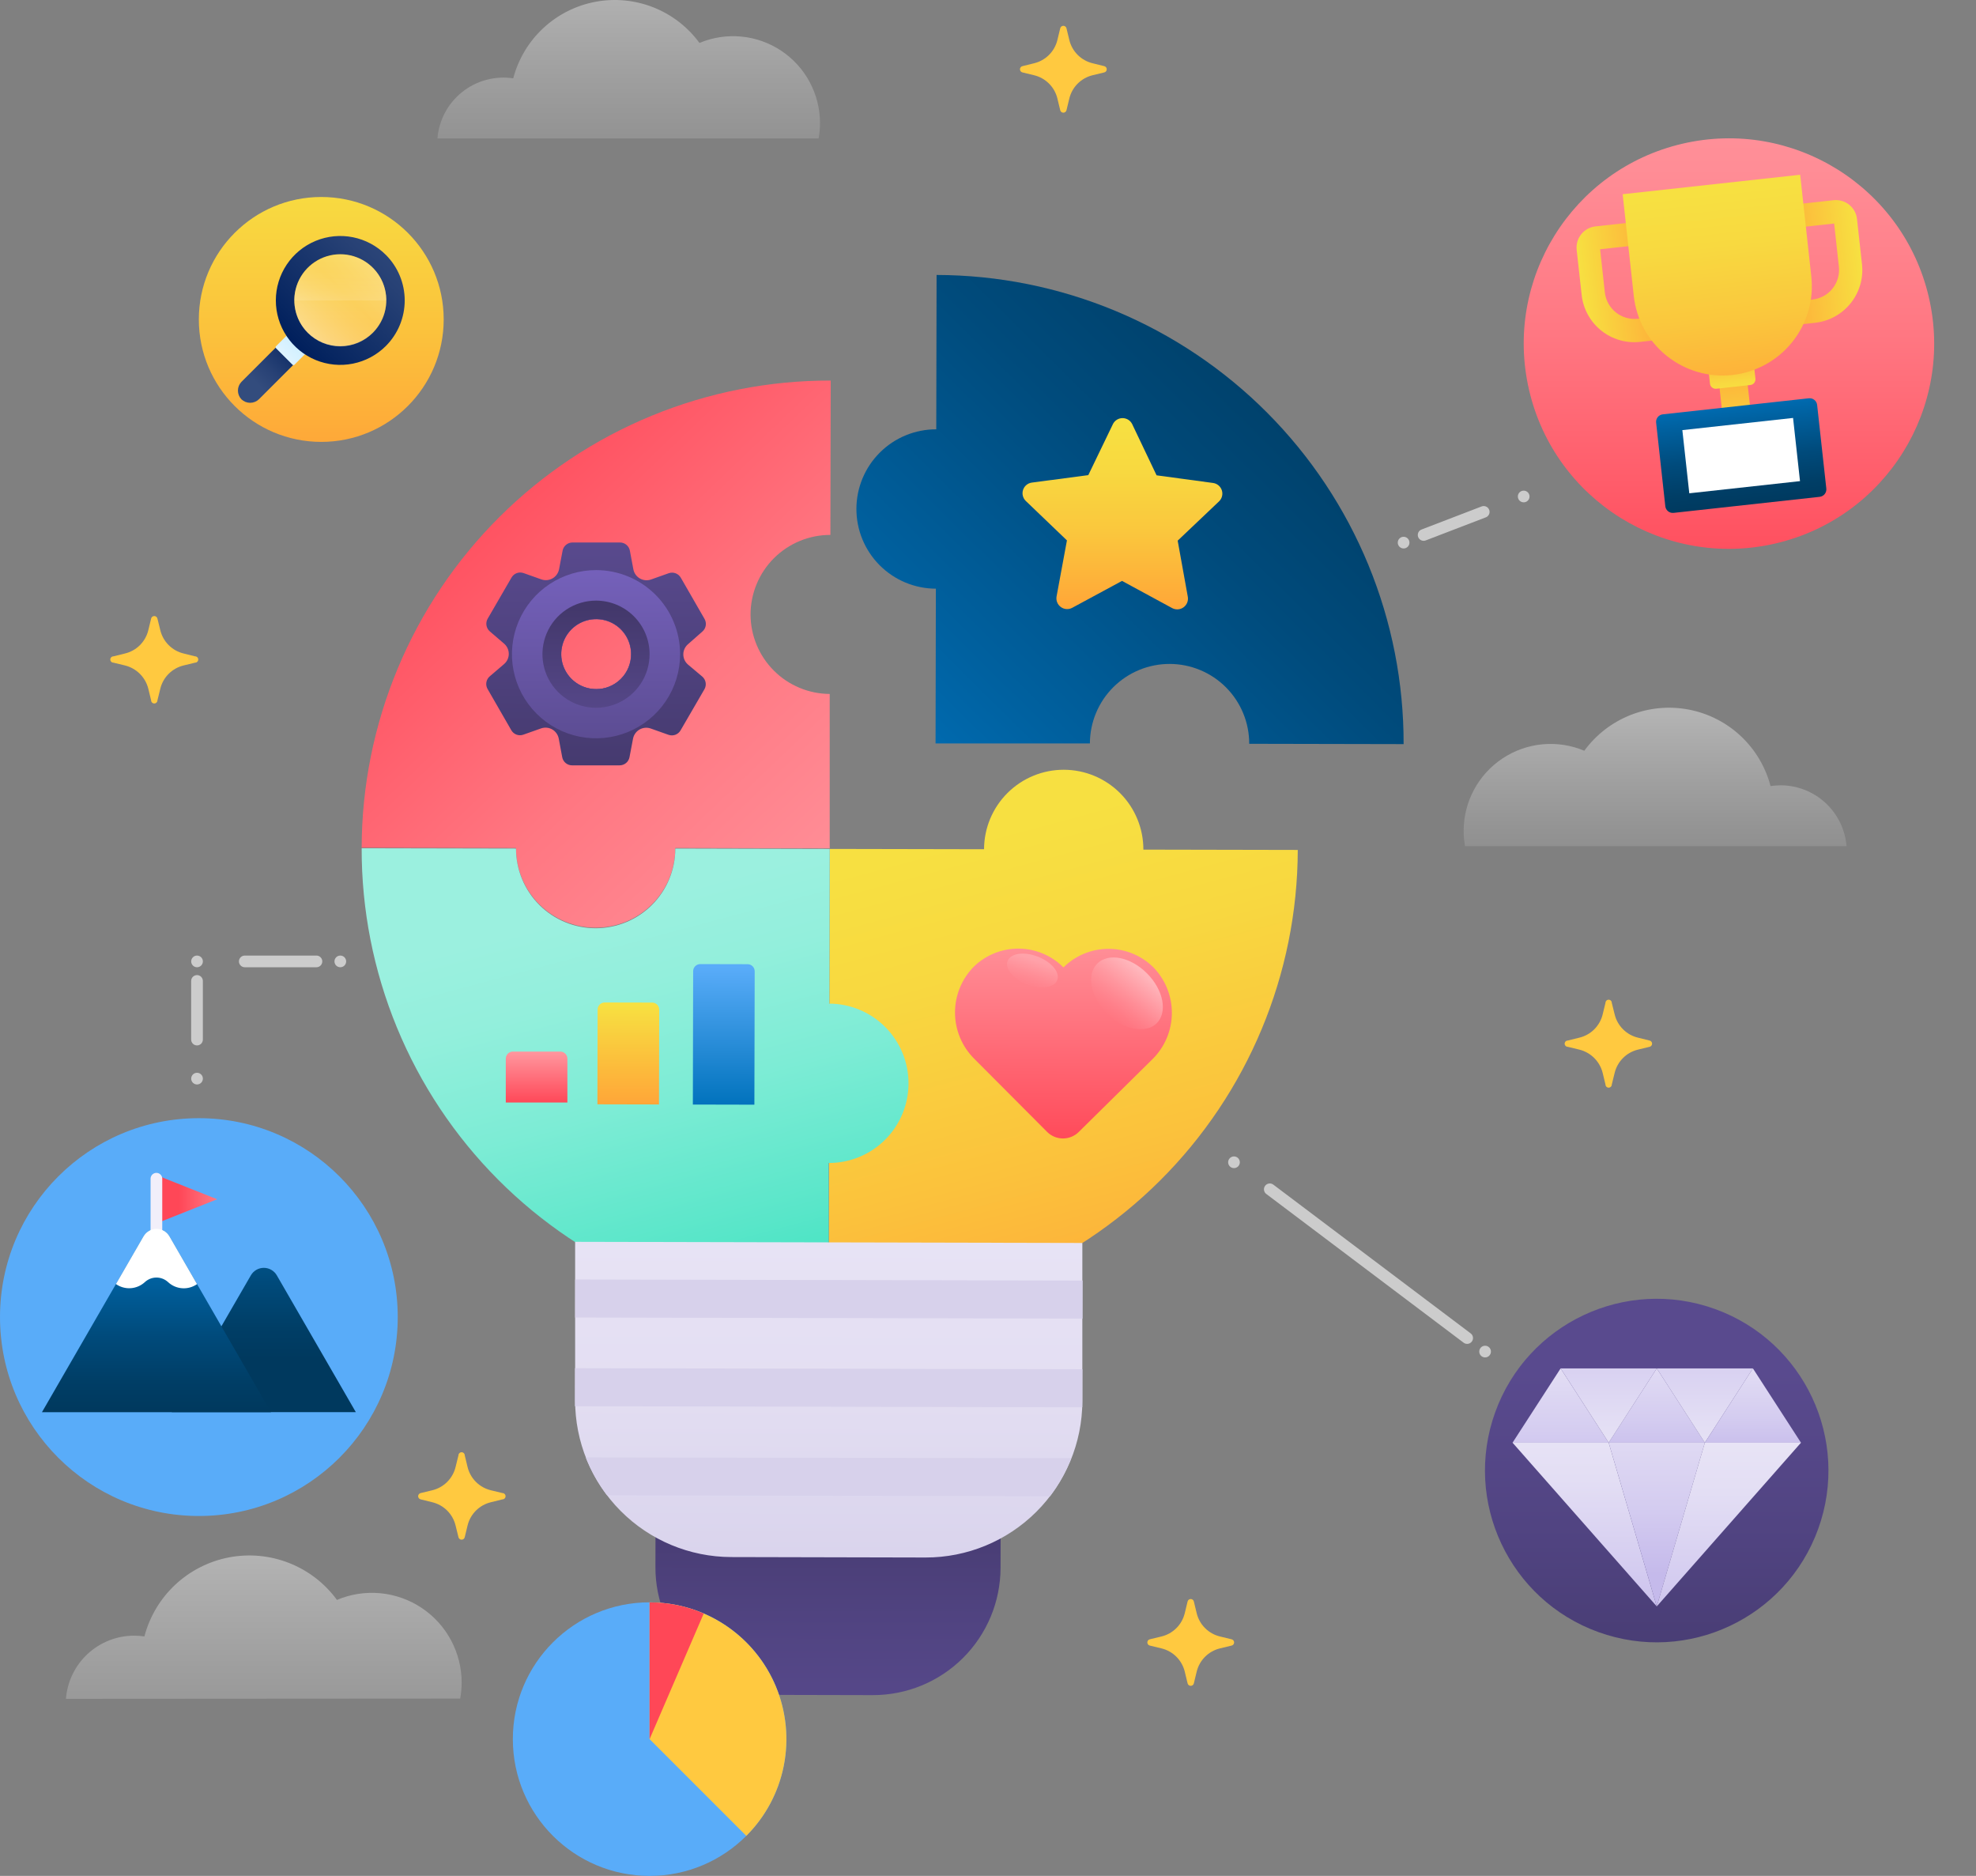 <svg width="413" height="392" viewBox="0 0 413 392" fill="none" xmlns="http://www.w3.org/2000/svg">
<rect x="0" y="0" width="413" height="392" fill="#808080" stroke="none"/>
<path d="M380.026 319.47C386.749 300.825 377.085 280.259 358.44 273.536C339.795 266.812 319.23 276.476 312.506 295.121C305.783 313.766 315.447 334.331 334.092 341.055C352.737 347.779 373.302 338.115 380.026 319.47Z" fill="url(#paint0_linear_515_1596)"/>
<path d="M371.085 113.569C394.154 108.201 408.503 85.148 403.134 62.079C397.766 39.011 374.713 24.662 351.645 30.03C328.576 35.398 314.227 58.451 319.595 81.52C324.963 104.588 348.016 118.937 371.085 113.569Z" fill="url(#paint1_linear_515_1596)"/>
<path d="M364.56 73.857L358.68 74.503L361.383 99.112L367.263 98.466L364.56 73.857Z" fill="url(#paint2_linear_515_1596)"/>
<path d="M356.862 74.692L366.299 73.655L366.901 79.128C366.935 79.445 366.843 79.763 366.643 80.011C366.444 80.26 366.154 80.419 365.837 80.454L358.724 81.235C358.407 81.27 358.089 81.178 357.841 80.978C357.592 80.779 357.433 80.489 357.398 80.172L356.797 74.699L356.862 74.692Z" fill="url(#paint3_linear_515_1596)"/>
<path d="M349.797 107.174L380.325 103.82C381.187 103.725 381.81 102.949 381.715 102.087L379.796 84.618C379.701 83.755 378.925 83.133 378.062 83.227L347.534 86.582C346.672 86.676 346.049 87.452 346.144 88.315L348.063 105.784C348.158 106.647 348.934 107.269 349.797 107.174Z" fill="url(#paint4_linear_515_1596)"/>
<path d="M353.076 103.081L376.215 100.539L374.764 87.336L351.625 89.878L353.076 103.081Z" fill="white"/>
<path d="M375.006 63.014L378.835 62.591C379.647 62.503 380.435 62.255 381.151 61.861C381.868 61.468 382.5 60.938 383.011 60.3C383.523 59.662 383.903 58.93 384.131 58.145C384.36 57.36 384.431 56.538 384.341 55.725L383.351 46.707L373.329 47.803L372.801 42.984L383.232 41.835C383.814 41.771 384.403 41.823 384.965 41.988C385.527 42.153 386.051 42.427 386.506 42.795C386.962 43.164 387.34 43.618 387.618 44.133C387.897 44.648 388.071 45.214 388.13 45.796L389.173 55.224C389.492 58.146 388.638 61.075 386.798 63.367C384.959 65.66 382.285 67.128 379.363 67.45L375.534 67.873L375.006 63.014Z" fill="url(#paint5_linear_515_1596)"/>
<path d="M346.135 66.186L342.293 66.609C340.653 66.787 339.009 66.307 337.722 65.275C336.435 64.243 335.61 62.742 335.427 61.103L334.437 52.085L344.459 50.989L343.93 46.156L333.499 47.305C332.916 47.366 332.351 47.541 331.836 47.822C331.321 48.102 330.866 48.481 330.498 48.937C330.13 49.394 329.855 49.919 329.691 50.481C329.526 51.044 329.474 51.634 329.538 52.217L330.581 61.631C330.739 63.078 331.181 64.48 331.881 65.757C332.581 67.033 333.526 68.159 334.661 69.071C335.797 69.982 337.101 70.66 338.499 71.067C339.897 71.474 341.361 71.601 342.808 71.441L346.637 71.019L346.135 66.186Z" fill="url(#paint6_linear_515_1596)"/>
<path d="M376.251 36.517L339.148 40.583L341.472 61.841C342.017 66.762 344.492 71.265 348.354 74.362C352.216 77.459 357.149 78.897 362.07 78.359C364.507 78.091 366.866 77.346 369.015 76.166C371.163 74.985 373.058 73.393 374.591 71.48C376.123 69.567 377.264 67.371 377.948 65.017C378.631 62.663 378.844 60.198 378.575 57.761L376.251 36.517Z" fill="url(#paint7_linear_515_1596)"/>
<path d="M156.872 128.455C156.868 126.263 157.298 124.091 158.136 122.066C158.973 120.04 160.203 118.2 161.753 116.65C163.304 115.101 165.145 113.873 167.172 113.037C169.198 112.201 171.369 111.773 173.561 111.778L173.628 79.522C160.781 79.494 148.054 81.997 136.175 86.887C124.295 91.778 113.495 98.96 104.392 108.025C95.288 117.089 88.059 127.858 83.117 139.716C78.175 151.575 75.618 164.29 75.59 177.137L107.847 177.203C107.847 181.619 109.601 185.854 112.723 188.976C115.846 192.099 120.081 193.853 124.496 193.853C128.912 193.853 133.147 192.099 136.27 188.976C139.392 185.854 141.146 181.619 141.146 177.203L173.416 177.282V145.012C169.034 144.988 164.838 143.235 161.74 140.135C158.642 137.035 156.893 132.837 156.872 128.455Z" fill="url(#paint8_linear_515_1596)"/>
<path d="M195.54 155.349H227.797C227.802 153.163 228.238 150.999 229.08 148.981C229.921 146.963 231.152 145.13 232.702 143.588C234.252 142.045 236.09 140.823 238.112 139.991C240.134 139.159 242.3 138.734 244.487 138.739C246.673 138.744 248.837 139.18 250.855 140.022C252.873 140.863 254.706 142.094 256.248 143.644C257.791 145.194 259.013 147.032 259.845 149.054C260.677 151.076 261.102 153.242 261.097 155.429L293.367 155.495C293.395 142.648 290.892 129.922 286.001 118.042C281.111 106.163 273.928 95.363 264.864 86.259C255.799 77.155 245.03 69.926 233.172 64.984C221.314 60.043 208.598 57.485 195.752 57.457L195.686 89.714C191.27 89.703 187.031 91.447 183.901 94.562C180.771 97.677 179.007 101.908 178.996 106.324C178.986 110.74 180.73 114.979 183.845 118.109C186.96 121.239 191.191 123.003 195.606 123.014L195.54 155.349Z" fill="url(#paint9_linear_515_1596)"/>
<path d="M238.975 177.542C238.985 173.126 237.241 168.887 234.126 165.757C231.011 162.627 226.78 160.863 222.364 160.853C217.949 160.842 213.71 162.586 210.58 165.701C207.45 168.816 205.685 173.047 205.675 177.463L173.418 177.397L173.207 275.223C199.151 275.276 224.054 265.022 242.439 246.716C260.824 228.41 271.185 203.552 271.245 177.608L238.975 177.542Z" fill="url(#paint10_linear_515_1596)"/>
<path d="M173.337 209.657L173.416 177.4L141.147 177.321C141.147 181.737 139.392 185.972 136.27 189.094C133.147 192.217 128.912 193.971 124.497 193.971C120.081 193.971 115.846 192.217 112.723 189.094C109.601 185.972 107.847 181.737 107.847 177.321L75.59 177.255C75.562 190.102 78.065 202.828 82.956 214.708C87.846 226.587 95.029 237.387 104.093 246.491C113.158 255.594 123.926 262.823 135.785 267.765C147.643 272.707 160.358 275.265 173.205 275.293V243.023C175.392 243.027 177.558 242.601 179.579 241.768C181.601 240.935 183.439 239.712 184.988 238.169C186.537 236.626 187.767 234.793 188.608 232.775C189.449 230.756 189.884 228.592 189.888 226.406C189.892 224.219 189.466 222.053 188.633 220.032C187.801 218.01 186.578 216.172 185.035 214.623C183.492 213.074 181.659 211.844 179.64 211.003C177.622 210.162 175.458 209.727 173.271 209.723L173.337 209.657Z" fill="url(#paint11_linear_515_1596)"/>
<path d="M137.102 278.315L209.233 278.479L209.122 327.636C209.114 331.136 208.417 334.599 207.07 337.828C205.724 341.058 203.755 343.991 201.275 346.46C198.795 348.928 195.853 350.884 192.618 352.216C189.382 353.548 185.915 354.229 182.416 354.221L163.575 354.178C160.076 354.17 156.612 353.473 153.383 352.127C150.153 350.781 147.22 348.811 144.751 346.331C142.283 343.852 140.327 340.91 138.995 337.674C137.663 334.438 136.982 330.972 136.99 327.473L137.102 278.315Z" fill="url(#paint12_linear_515_1596)"/>
<path d="M120.207 259.499V292.601C120.186 301.267 123.607 309.587 129.717 315.732C135.828 321.877 144.128 325.344 152.794 325.372L193.435 325.465C202.11 325.482 210.437 322.054 216.585 315.933C222.733 309.812 226.199 301.5 226.22 292.825V259.737L120.207 259.499Z" fill="url(#paint13_linear_515_1596)"/>
<path d="M226.271 267.592L120.219 267.37L120.202 275.319L226.254 275.541L226.271 267.592Z" fill="#D7D1EB"/>
<path d="M226.228 286.129L120.176 285.907L120.159 293.856L226.211 294.078L226.228 286.129Z" fill="#D7D1EB"/>
<path d="M223.896 304.71L122.426 304.552C123.534 307.389 125.037 310.056 126.889 312.474L219.46 312.672C221.307 310.24 222.8 307.56 223.896 304.71Z" fill="#D7D1EB"/>
<path d="M143.797 138.871C143.49 138.608 143.244 138.282 143.075 137.915C142.907 137.548 142.819 137.149 142.819 136.745C142.819 136.341 142.907 135.942 143.075 135.575C143.244 135.208 143.49 134.882 143.797 134.619L146.794 131.979C147.167 131.661 147.417 131.224 147.502 130.742C147.586 130.259 147.499 129.763 147.257 129.338L142.292 120.716C142.048 120.292 141.664 119.966 141.206 119.795C140.748 119.624 140.245 119.618 139.783 119.778L136.06 121.099C135.678 121.231 135.272 121.279 134.869 121.24C134.467 121.201 134.078 121.076 133.728 120.873C133.378 120.67 133.076 120.394 132.843 120.064C132.61 119.734 132.451 119.357 132.376 118.96L131.65 115.078C131.56 114.596 131.306 114.161 130.93 113.848C130.553 113.534 130.08 113.362 129.59 113.361H119.648C119.16 113.362 118.687 113.532 118.312 113.843C117.936 114.154 117.68 114.586 117.588 115.065L116.848 118.946C116.773 119.344 116.612 119.721 116.377 120.051C116.142 120.381 115.839 120.656 115.488 120.858C115.137 121.06 114.746 121.183 114.343 121.22C113.94 121.257 113.533 121.207 113.151 121.072L109.428 119.752C108.967 119.59 108.465 119.594 108.007 119.763C107.55 119.932 107.165 120.255 106.919 120.676L101.928 129.285C101.685 129.708 101.595 130.202 101.674 130.683C101.754 131.165 101.998 131.604 102.364 131.926L105.361 134.501C105.668 134.765 105.915 135.092 106.083 135.46C106.252 135.828 106.34 136.228 106.34 136.633C106.34 137.038 106.252 137.438 106.083 137.806C105.915 138.174 105.668 138.501 105.361 138.765L102.364 141.327C101.991 141.644 101.741 142.082 101.656 142.564C101.572 143.046 101.659 143.543 101.902 143.968L106.866 152.59C107.108 153.012 107.489 153.338 107.945 153.509C108.401 153.68 108.902 153.687 109.362 153.527L113.099 152.207C113.481 152.074 113.887 152.026 114.289 152.065C114.691 152.104 115.081 152.229 115.43 152.432C115.78 152.635 116.082 152.911 116.315 153.242C116.548 153.572 116.708 153.948 116.782 154.346L117.509 158.228C117.598 158.708 117.853 159.141 118.23 159.452C118.606 159.764 119.08 159.933 119.568 159.931H129.511C129.998 159.93 130.471 159.76 130.847 159.449C131.223 159.139 131.478 158.707 131.571 158.228L132.31 154.346C132.387 153.949 132.549 153.574 132.785 153.246C133.02 152.917 133.324 152.644 133.675 152.443C134.026 152.243 134.416 152.12 134.818 152.084C135.22 152.048 135.626 152.098 136.007 152.233L139.73 153.553C140.191 153.715 140.693 153.711 141.151 153.542C141.609 153.374 141.994 153.051 142.239 152.629L147.23 144.034C147.474 143.611 147.563 143.117 147.484 142.635C147.404 142.154 147.161 141.715 146.794 141.393L143.797 138.871ZM124.573 144.007C123.125 144.007 121.709 143.577 120.506 142.773C119.302 141.968 118.365 140.824 117.812 139.485C117.259 138.147 117.116 136.675 117.4 135.256C117.685 133.836 118.384 132.533 119.41 131.511C120.435 130.489 121.741 129.794 123.162 129.515C124.582 129.236 126.054 129.384 127.39 129.942C128.726 130.5 129.867 131.441 130.667 132.648C131.468 133.854 131.893 135.271 131.887 136.719C131.886 137.678 131.695 138.627 131.327 139.512C130.958 140.397 130.419 141.201 129.739 141.878C129.06 142.555 128.254 143.091 127.368 143.456C126.481 143.822 125.531 144.009 124.573 144.007Z" fill="url(#paint14_linear_515_1596)"/>
<path d="M124.627 119.133C121.151 119.122 117.749 120.143 114.853 122.066C111.957 123.989 109.696 126.728 108.357 129.936C107.017 133.144 106.659 136.677 107.328 140.089C107.997 143.5 109.663 146.636 112.115 149.101C114.566 151.566 117.694 153.248 121.102 153.935C124.51 154.622 128.045 154.282 131.26 152.96C134.475 151.637 137.225 149.391 139.164 146.505C141.102 143.619 142.14 140.223 142.148 136.747C142.155 134.439 141.707 132.153 140.83 130.019C139.954 127.885 138.665 125.945 137.037 124.309C135.41 122.673 133.477 121.374 131.347 120.486C129.218 119.598 126.934 119.138 124.627 119.133ZM124.627 144.009C123.179 144.009 121.764 143.579 120.56 142.774C119.357 141.969 118.419 140.825 117.866 139.487C117.314 138.149 117.17 136.677 117.455 135.257C117.739 133.837 118.438 132.534 119.464 131.512C120.49 130.49 121.795 129.796 123.216 129.516C124.637 129.237 126.108 129.386 127.445 129.943C128.781 130.501 129.921 131.443 130.722 132.649C131.522 133.856 131.947 135.272 131.942 136.72C131.94 137.684 131.748 138.637 131.376 139.526C131.004 140.414 130.46 141.221 129.775 141.898C129.09 142.576 128.278 143.111 127.386 143.473C126.493 143.835 125.537 144.017 124.574 144.009H124.627Z" fill="url(#paint15_linear_515_1596)"/>
<path d="M124.611 125.508C122.396 125.5 120.229 126.149 118.383 127.374C116.537 128.598 115.096 130.343 114.241 132.386C113.387 134.43 113.158 136.681 113.583 138.855C114.009 141.029 115.069 143.028 116.631 144.599C118.193 146.169 120.185 147.242 122.357 147.68C124.528 148.118 126.78 147.903 128.829 147.06C130.878 146.218 132.631 144.787 133.866 142.949C135.101 141.11 135.763 138.946 135.768 136.731C135.776 133.764 134.604 130.915 132.512 128.811C130.42 126.706 127.579 125.518 124.611 125.508ZM124.611 143.993C123.163 143.993 121.748 143.563 120.545 142.758C119.341 141.954 118.404 140.81 117.851 139.471C117.298 138.133 117.155 136.661 117.439 135.241C117.723 133.822 118.423 132.518 119.448 131.497C120.474 130.475 121.78 129.78 123.201 129.501C124.621 129.221 126.093 129.37 127.429 129.928C128.765 130.485 129.906 131.427 130.706 132.634C131.507 133.84 131.931 135.257 131.926 136.705C131.926 137.668 131.736 138.622 131.365 139.511C130.995 140.4 130.453 141.208 129.769 141.886C129.085 142.565 128.274 143.102 127.382 143.466C126.49 143.83 125.535 144.013 124.572 144.006L124.611 143.993Z" fill="url(#paint16_linear_515_1596)"/>
<path d="M240.956 202.026C238.445 199.596 235.081 198.248 231.587 198.273C228.094 198.298 224.749 199.692 222.273 202.158C219.811 199.681 216.475 198.27 212.984 198.228C209.492 198.186 206.123 199.516 203.603 201.933C202.334 203.199 201.328 204.702 200.642 206.357C199.955 208.012 199.602 209.787 199.602 211.578C199.602 213.37 199.955 215.144 200.642 216.8C201.328 218.455 202.334 219.958 203.603 221.224L218.866 236.54C219.744 237.411 220.931 237.899 222.167 237.899C223.404 237.899 224.59 237.411 225.468 236.54L240.837 221.369C242.123 220.111 243.147 218.611 243.849 216.955C244.552 215.299 244.919 213.521 244.93 211.722C244.941 209.923 244.596 208.14 243.913 206.476C243.231 204.812 242.226 203.299 240.956 202.026Z" fill="url(#paint17_linear_515_1596)"/>
<path opacity="0.4" d="M241.763 213.827C244.073 211.516 243.175 206.856 239.743 203.409C236.31 199.963 231.662 199.039 229.338 201.35C227.014 203.66 227.925 208.321 231.358 211.767C234.791 215.213 239.439 216.085 241.763 213.827Z" fill="url(#paint18_linear_515_1596)"/>
<path opacity="0.2" d="M220.972 204.809C221.593 203.198 219.771 201.007 216.905 199.897C214.04 198.788 211.215 199.198 210.594 200.808C209.973 202.419 211.795 204.624 214.661 205.733C217.526 206.843 220.338 206.42 220.972 204.809Z" fill="url(#paint19_linear_515_1596)"/>
<path d="M107.194 219.744H117.11C117.502 219.744 117.878 219.9 118.155 220.177C118.433 220.455 118.588 220.831 118.588 221.223V230.386H105.715V221.223C105.715 220.831 105.871 220.455 106.148 220.177C106.425 219.9 106.801 219.744 107.194 219.744Z" fill="url(#paint20_linear_515_1596)"/>
<path d="M126.389 209.484L136.305 209.506C136.697 209.507 137.073 209.664 137.35 209.942C137.626 210.22 137.781 210.596 137.78 210.988L137.735 230.794L124.862 230.765L124.907 210.959C124.908 210.567 125.064 210.191 125.342 209.915C125.62 209.638 125.997 209.483 126.389 209.484Z" fill="url(#paint21_linear_515_1596)"/>
<path d="M146.345 201.463L156.26 201.486C156.653 201.487 157.028 201.643 157.305 201.921C157.582 202.199 157.737 202.576 157.736 202.968L157.673 230.841L144.812 230.812L144.876 202.886C144.89 202.505 145.051 202.145 145.325 201.88C145.598 201.615 145.964 201.466 146.345 201.463Z" fill="url(#paint22_linear_515_1596)"/>
<path d="M236.612 88.579L241.735 99.326L253.54 100.924C253.959 100.981 254.354 101.155 254.679 101.427C255.004 101.699 255.245 102.057 255.375 102.461C255.505 102.864 255.518 103.296 255.413 103.706C255.308 104.116 255.089 104.488 254.781 104.779L246.145 112.979L248.258 124.691C248.334 125.107 248.29 125.536 248.133 125.928C247.975 126.32 247.71 126.66 247.368 126.909C247.026 127.157 246.621 127.304 246.199 127.332C245.777 127.36 245.356 127.268 244.984 127.067L234.513 121.39L224.095 127.015C223.722 127.213 223.301 127.302 222.88 127.272C222.459 127.241 222.055 127.093 221.714 126.843C221.374 126.594 221.11 126.253 220.955 125.861C220.799 125.468 220.757 125.04 220.834 124.625L222.999 112.926L214.404 104.687C214.1 104.395 213.884 104.022 213.782 103.613C213.679 103.204 213.695 102.774 213.826 102.372C213.957 101.971 214.198 101.615 214.522 101.345C214.846 101.075 215.24 100.901 215.658 100.845L227.462 99.287L232.638 88.565C232.83 88.204 233.116 87.901 233.467 87.691C233.818 87.48 234.22 87.37 234.629 87.371C235.038 87.373 235.439 87.486 235.789 87.698C236.139 87.911 236.423 88.216 236.612 88.579Z" fill="url(#paint23_linear_515_1596)"/>
<path d="M67.147 92.341C81.28 92.341 92.736 80.884 92.736 66.752C92.736 52.62 81.28 41.163 67.147 41.163C53.015 41.163 41.559 52.62 41.559 66.752C41.559 80.884 53.015 92.341 67.147 92.341Z" fill="url(#paint24_linear_515_1596)"/>
<path d="M65.829 71.731L62.185 68.087L50.46 79.799C49.992 80.29 49.73 80.942 49.73 81.621C49.73 82.299 49.992 82.952 50.46 83.443C50.951 83.911 51.603 84.172 52.282 84.172C52.96 84.172 53.613 83.911 54.104 83.443L65.829 71.731Z" fill="url(#paint25_linear_515_1596)"/>
<path d="M64.822 72.561L61.339 69.078C61.236 68.975 61.069 68.975 60.966 69.078L57.67 72.374C57.567 72.477 57.567 72.644 57.67 72.748L61.152 76.23C61.255 76.333 61.423 76.333 61.526 76.23L64.822 72.934C64.925 72.831 64.925 72.664 64.822 72.561Z" fill="url(#paint26_linear_515_1596)"/>
<path d="M80.647 53.261C78.763 51.377 76.364 50.093 73.751 49.573C71.138 49.053 68.43 49.319 65.968 50.338C63.507 51.357 61.403 53.083 59.923 55.298C58.442 57.513 57.652 60.117 57.652 62.781C57.652 65.445 58.442 68.05 59.923 70.265C61.403 72.48 63.507 74.206 65.968 75.225C68.43 76.244 71.138 76.51 73.751 75.99C76.364 75.469 78.763 74.186 80.647 72.301C83.17 69.776 84.588 66.352 84.588 62.781C84.588 59.211 83.17 55.787 80.647 53.261ZM64.327 69.528C62.983 68.184 62.069 66.471 61.699 64.607C61.328 62.742 61.519 60.81 62.247 59.054C62.975 57.298 64.207 55.797 65.787 54.742C67.368 53.686 69.226 53.122 71.127 53.122C73.028 53.122 74.886 53.686 76.466 54.742C78.047 55.797 79.279 57.298 80.007 59.054C80.734 60.81 80.925 62.742 80.555 64.607C80.185 66.471 79.27 68.184 77.927 69.528C76.122 71.33 73.677 72.341 71.127 72.341C68.577 72.341 66.131 71.33 64.327 69.528Z" fill="url(#paint27_linear_515_1596)"/>
<path opacity="0.4" d="M71.132 72.39C76.441 72.39 80.744 68.086 80.744 62.777C80.744 57.469 76.441 53.165 71.132 53.165C65.823 53.165 61.52 57.469 61.52 62.777C61.52 68.086 65.823 72.39 71.132 72.39Z" fill="url(#paint28_linear_515_1596)"/>
<path opacity="0.4" d="M77.932 55.978C76.587 54.633 74.874 53.717 73.009 53.345C71.143 52.974 69.21 53.164 67.453 53.892C65.695 54.62 64.194 55.853 63.138 57.435C62.081 59.017 61.518 60.876 61.52 62.778H80.744C80.746 61.516 80.498 60.265 80.015 59.098C79.533 57.931 78.825 56.871 77.932 55.978Z" fill="url(#paint29_linear_515_1596)"/>
<path d="M326.181 285.948L316.133 301.476H336.229L326.181 285.948Z" fill="url(#paint30_linear_515_1596)"/>
<path d="M346.279 285.948L336.23 301.476H356.327L346.279 285.948Z" fill="url(#paint31_linear_515_1596)"/>
<path d="M356.325 301.476L366.373 285.948H346.277L356.325 301.476Z" fill="url(#paint32_linear_515_1596)"/>
<path d="M336.232 301.476L346.28 285.948H326.184L336.232 301.476Z" fill="url(#paint33_linear_515_1596)"/>
<path d="M366.372 285.948L356.324 301.476H376.42L366.372 285.948Z" fill="url(#paint34_linear_515_1596)"/>
<path d="M336.229 301.473L346.277 335.683L316.133 301.473H336.229Z" fill="url(#paint35_linear_515_1596)"/>
<path d="M356.327 301.473L346.279 335.683L336.23 301.473H356.327Z" fill="url(#paint36_linear_515_1596)"/>
<path d="M376.421 301.473L346.277 335.683L356.325 301.473H376.421Z" fill="url(#paint37_linear_515_1596)"/>
<g opacity="0.6">
<circle cx="318.464" cy="103.75" r="1.221" fill="white"/>
<path d="M310.108 106.97L297.551 111.789" stroke="white" stroke-width="2.443" stroke-miterlimit="10" stroke-linecap="round"/>
<circle cx="293.366" cy="113.389" r="1.221" fill="white"/>
</g>
<g opacity="0.6">
<circle cx="257.913" cy="242.874" r="1.221" fill="white"/>
<path d="M265.398 248.522L306.647 279.604" stroke="white" stroke-width="2.443" stroke-miterlimit="10" stroke-linecap="round"/>
<circle cx="310.397" cy="282.433" r="1.221" fill="white"/>
</g>
<path opacity="0.4" d="M96.186 354.95C96.387 353.852 96.489 352.738 96.489 351.622C96.492 348.525 95.727 345.475 94.263 342.744C92.799 340.014 90.683 337.689 88.102 335.976C85.52 334.263 82.555 333.216 79.471 332.928C76.386 332.64 73.279 333.12 70.425 334.326C67.893 330.866 64.433 328.195 60.445 326.621C56.457 325.048 52.105 324.637 47.893 325.435C43.681 326.234 39.782 328.21 36.647 331.134C33.512 334.058 31.27 337.811 30.18 341.957C29.468 341.851 28.748 341.798 28.028 341.799C24.427 341.802 20.96 343.163 18.319 345.611C15.678 348.058 14.057 351.412 13.781 355.003L96.186 354.95Z" fill="url(#paint38_linear_515_1596)"/>
<path opacity="0.4" d="M306.205 176.831C306.007 175.769 305.91 174.69 305.914 173.61C305.917 170.614 306.66 167.666 308.077 165.027C309.495 162.388 311.543 160.141 314.039 158.485C316.536 156.829 319.402 155.816 322.385 155.536C325.367 155.256 328.373 155.718 331.133 156.88C333.58 153.531 336.927 150.945 340.784 149.421C344.642 147.897 348.853 147.498 352.928 148.271C357.003 149.043 360.776 150.956 363.808 153.786C366.84 156.617 369.007 160.249 370.058 164.261C370.753 164.162 371.455 164.109 372.157 164.103C375.634 164.105 378.982 165.416 381.536 167.774C384.09 170.132 385.663 173.366 385.942 176.831H306.205Z" fill="url(#paint39_linear_515_1596)"/>
<path opacity="0.4" d="M171.097 28.937C171.294 27.875 171.391 26.796 171.388 25.716C171.385 22.722 170.644 19.776 169.228 17.138C167.813 14.501 165.768 12.254 163.275 10.597C160.782 8.94 157.919 7.925 154.939 7.642C151.959 7.359 148.955 7.816 146.195 8.973C143.744 5.629 140.396 3.047 136.539 1.528C132.681 0.008 128.472 -0.388 124.399 0.386C120.326 1.159 116.555 3.071 113.524 5.9C110.492 8.728 108.324 12.357 107.27 16.367C105.395 16.086 103.481 16.193 101.649 16.683C99.816 17.172 98.104 18.033 96.618 19.211C95.132 20.39 93.905 21.862 93.011 23.535C92.118 25.208 91.579 27.047 91.426 28.937H171.097Z" fill="url(#paint40_linear_515_1596)"/>
<path d="M41.565 316.791C64.521 316.791 83.131 298.181 83.131 275.225C83.131 252.27 64.521 233.66 41.565 233.66C18.609 233.66 0 252.27 0 275.225C0 298.181 18.609 316.791 41.565 316.791Z" fill="#59ACF9"/>
<path d="M135.774 392C151.561 392 164.36 379.202 164.36 363.414C164.36 347.627 151.561 334.828 135.774 334.828C119.986 334.828 107.188 347.627 107.188 363.414C107.188 379.202 119.986 392 135.774 392Z" fill="#59ACF9"/>
<path d="M135.77 334.844V363.417L155.984 383.632C159.985 379.635 162.71 374.542 163.814 368.997C164.918 363.451 164.352 357.703 162.188 352.479C160.023 347.256 156.358 342.792 151.655 339.652C146.952 336.513 141.424 334.839 135.77 334.844Z" fill="#FFC940"/>
<path d="M135.77 334.844V363.417L147.085 337.168C143.511 335.63 139.66 334.84 135.77 334.844Z" fill="#FF4757"/>
<path d="M52.443 266.483L35.898 295.096H74.374L57.843 266.483C57.567 266.012 57.173 265.621 56.699 265.35C56.225 265.078 55.689 264.936 55.143 264.936C54.597 264.936 54.06 265.078 53.587 265.35C53.113 265.621 52.719 266.012 52.443 266.483Z" fill="url(#paint41_linear_515_1596)"/>
<path d="M45.393 250.602L32.691 245.559V255.646L45.393 250.602Z" fill="url(#paint42_linear_515_1596)"/>
<path d="M30.001 258.34L8.77 295.099H56.633L35.415 258.34C35.14 257.866 34.745 257.472 34.27 257.199C33.795 256.925 33.256 256.781 32.708 256.781C32.16 256.781 31.621 256.925 31.146 257.199C30.671 257.472 30.276 257.866 30.001 258.34Z" fill="url(#paint43_linear_515_1596)"/>
<path d="M32.691 258.855V246.312" stroke="#F2EFFA" stroke-width="2.443" stroke-miterlimit="10" stroke-linecap="round"/>
<path d="M30.265 267.926C30.925 267.308 31.796 266.964 32.701 266.964C33.605 266.964 34.476 267.308 35.137 267.926C35.946 268.676 36.987 269.126 38.088 269.2C39.189 269.275 40.281 268.97 41.184 268.335L35.414 258.34C35.139 257.866 34.744 257.472 34.269 257.199C33.794 256.925 33.255 256.781 32.707 256.781C32.159 256.781 31.62 256.925 31.145 257.199C30.67 257.472 30.276 257.866 30 258.34L24.23 268.322C25.13 268.955 26.22 269.26 27.317 269.188C28.415 269.116 29.455 268.671 30.265 267.926Z" fill="white"/>
<g opacity="0.6">
<circle cx="41.182" cy="225.395" r="1.221" fill="white"/>
<path d="M41.176 217.235V204.982" stroke="white" stroke-width="2.443" stroke-miterlimit="10" stroke-linecap="round"/>
<circle cx="41.182" cy="200.901" r="1.221" fill="white"/>
<path d="M51.164 200.901H66.137" stroke="white" stroke-width="2.443" stroke-miterlimit="10" stroke-linecap="round"/>
<circle cx="71.128" cy="200.901" r="1.221" fill="white"/>
</g>
<path d="M32.905 129.271L33.499 131.674C33.782 132.86 34.389 133.945 35.251 134.807C36.114 135.669 37.198 136.276 38.384 136.56L40.774 137.154C40.949 137.154 41.117 137.223 41.241 137.347C41.365 137.471 41.434 137.639 41.434 137.814C41.434 137.989 41.365 138.157 41.241 138.281C41.117 138.405 40.949 138.474 40.774 138.474L38.384 139.055C37.198 139.339 36.114 139.945 35.251 140.808C34.389 141.67 33.782 142.754 33.499 143.94L32.905 146.344C32.905 146.519 32.835 146.687 32.711 146.81C32.587 146.934 32.42 147.004 32.245 147.004C32.069 147.004 31.901 146.934 31.778 146.81C31.654 146.687 31.584 146.519 31.584 146.344L31.003 143.94C30.712 142.758 30.102 141.678 29.241 140.817C28.38 139.956 27.3 139.347 26.118 139.055L23.715 138.474C23.54 138.474 23.372 138.405 23.248 138.281C23.124 138.157 23.055 137.989 23.055 137.814C23.055 137.639 23.124 137.471 23.248 137.347C23.372 137.223 23.54 137.154 23.715 137.154L26.118 136.56C27.304 136.276 28.388 135.669 29.251 134.807C30.113 133.945 30.72 132.86 31.003 131.674L31.584 129.271C31.615 129.119 31.698 128.981 31.818 128.883C31.938 128.784 32.089 128.73 32.245 128.73C32.4 128.73 32.551 128.784 32.671 128.883C32.791 128.981 32.874 129.119 32.905 129.271Z" fill="#FFC940"/>
<path d="M222.91 5.935L223.491 8.338C223.775 9.524 224.381 10.609 225.244 11.471C226.106 12.333 227.19 12.94 228.377 13.224L230.78 13.818C230.932 13.848 231.069 13.931 231.168 14.051C231.266 14.172 231.32 14.322 231.32 14.478C231.32 14.634 231.266 14.784 231.168 14.905C231.069 15.025 230.932 15.108 230.78 15.138L228.377 15.719C227.19 16.003 226.106 16.61 225.244 17.472C224.381 18.334 223.775 19.419 223.491 20.605L222.91 23.008C222.88 23.16 222.797 23.297 222.677 23.396C222.556 23.494 222.406 23.548 222.25 23.548C222.094 23.548 221.944 23.494 221.823 23.396C221.703 23.297 221.62 23.16 221.59 23.008L221.009 20.605C220.725 19.419 220.119 18.334 219.256 17.472C218.394 16.61 217.31 16.003 216.123 15.719L213.72 15.138C213.568 15.108 213.431 15.025 213.332 14.905C213.234 14.784 213.18 14.634 213.18 14.478C213.18 14.322 213.234 14.172 213.332 14.051C213.431 13.931 213.568 13.848 213.72 13.818L216.123 13.224C217.31 12.94 218.394 12.333 219.256 11.471C220.119 10.609 220.725 9.524 221.009 8.338L221.59 5.935C221.62 5.783 221.703 5.646 221.823 5.547C221.944 5.448 222.094 5.395 222.25 5.395C222.406 5.395 222.556 5.448 222.677 5.547C222.797 5.646 222.88 5.783 222.91 5.935Z" fill="#FFC940"/>
<path d="M336.877 209.563L337.471 211.952C337.755 213.138 338.362 214.223 339.224 215.085C340.086 215.948 341.171 216.554 342.357 216.838L344.76 217.432C344.912 217.463 345.05 217.545 345.148 217.665C345.247 217.786 345.301 217.937 345.301 218.092C345.301 218.248 345.247 218.398 345.148 218.519C345.05 218.639 344.912 218.722 344.76 218.752L342.357 219.333C341.171 219.617 340.086 220.224 339.224 221.086C338.362 221.948 337.755 223.033 337.471 224.219L336.877 226.622C336.877 226.797 336.808 226.965 336.684 227.089C336.56 227.212 336.392 227.282 336.217 227.282C336.042 227.282 335.874 227.212 335.75 227.089C335.627 226.965 335.557 226.797 335.557 226.622L334.976 224.219C334.684 223.036 334.075 221.956 333.214 221.095C332.353 220.234 331.273 219.625 330.091 219.333L327.688 218.752C327.512 218.752 327.345 218.683 327.221 218.559C327.097 218.435 327.027 218.267 327.027 218.092C327.027 217.917 327.097 217.749 327.221 217.625C327.345 217.502 327.512 217.432 327.688 217.432L330.091 216.838C331.277 216.554 332.361 215.948 333.223 215.085C334.086 214.223 334.692 213.138 334.976 211.952L335.557 209.563C335.557 209.387 335.627 209.22 335.75 209.096C335.874 208.972 336.042 208.902 336.217 208.902C336.392 208.902 336.56 208.972 336.684 209.096C336.808 209.22 336.877 209.387 336.877 209.563Z" fill="#FFC940"/>
<path d="M249.531 334.682L250.112 337.085C250.396 338.271 251.002 339.356 251.865 340.218C252.727 341.08 253.812 341.687 254.998 341.971L257.401 342.552C257.553 342.582 257.69 342.665 257.789 342.785C257.888 342.906 257.941 343.056 257.941 343.212C257.941 343.367 257.888 343.518 257.789 343.639C257.69 343.759 257.553 343.841 257.401 343.872L254.998 344.453C253.812 344.737 252.727 345.343 251.865 346.206C251.002 347.068 250.396 348.152 250.112 349.338L249.531 351.742C249.501 351.894 249.418 352.031 249.298 352.13C249.177 352.228 249.027 352.282 248.871 352.282C248.716 352.282 248.565 352.228 248.444 352.13C248.324 352.031 248.242 351.894 248.211 351.742L247.63 349.338C247.346 348.152 246.74 347.068 245.877 346.206C245.015 345.343 243.931 344.737 242.745 344.453L240.341 343.872C240.189 343.841 240.052 343.759 239.953 343.639C239.855 343.518 239.801 343.367 239.801 343.212C239.801 343.056 239.855 342.906 239.953 342.785C240.052 342.665 240.189 342.582 240.341 342.552L242.745 341.971C243.931 341.687 245.015 341.08 245.877 340.218C246.74 339.356 247.346 338.271 247.63 337.085L248.211 334.682C248.242 334.53 248.324 334.393 248.444 334.294C248.565 334.195 248.716 334.142 248.871 334.142C249.027 334.142 249.177 334.195 249.298 334.294C249.418 334.393 249.501 334.53 249.531 334.682Z" fill="#FFC940"/>
<path d="M97.138 304.129L97.719 306.532C98.003 307.718 98.609 308.802 99.472 309.665C100.334 310.527 101.418 311.134 102.605 311.417L105.008 311.998C105.183 311.998 105.351 312.068 105.474 312.192C105.598 312.316 105.668 312.483 105.668 312.659C105.668 312.834 105.598 313.002 105.474 313.125C105.351 313.249 105.183 313.319 105.008 313.319L102.605 313.913C101.418 314.197 100.334 314.803 99.472 315.666C98.609 316.528 98.003 317.612 97.719 318.798L97.138 321.201C97.108 321.354 97.025 321.491 96.905 321.59C96.784 321.688 96.634 321.742 96.478 321.742C96.323 321.742 96.172 321.688 96.051 321.59C95.931 321.491 95.849 321.354 95.818 321.201L95.224 318.798C94.94 317.612 94.333 316.528 93.471 315.666C92.609 314.803 91.524 314.197 90.338 313.913L87.935 313.319C87.783 313.288 87.645 313.206 87.547 313.085C87.448 312.965 87.394 312.814 87.394 312.659C87.394 312.503 87.448 312.352 87.547 312.232C87.645 312.112 87.783 312.029 87.935 311.998L90.338 311.417C91.524 311.134 92.609 310.527 93.471 309.665C94.333 308.802 94.94 307.718 95.224 306.532L95.818 304.129C95.818 303.954 95.887 303.786 96.011 303.662C96.135 303.538 96.303 303.469 96.478 303.469C96.653 303.469 96.821 303.538 96.945 303.662C97.069 303.786 97.138 303.954 97.138 304.129Z" fill="#FFC940"/>
<defs>
<linearGradient id="paint0_linear_515_1596" x1="346.229" y1="363.013" x2="346.229" y2="286.656" gradientUnits="userSpaceOnUse">
<stop stop-color="#43386B"/>
<stop offset="0.58" stop-color="#514482"/>
<stop offset="1" stop-color="#594A8E"/>
</linearGradient>
<linearGradient id="paint1_linear_515_1596" x1="361.352" y1="124.9" x2="361.352" y2="12.589" gradientUnits="userSpaceOnUse">
<stop stop-color="#FF4757"/>
<stop offset="0.12" stop-color="#FF5362"/>
<stop offset="0.49" stop-color="#FF7782"/>
<stop offset="0.8" stop-color="#FF8D96"/>
<stop offset="1" stop-color="#FF959D"/>
</linearGradient>
<linearGradient id="paint2_linear_515_1596" x1="361.552" y1="73.444" x2="364.658" y2="101.714" gradientUnits="userSpaceOnUse">
<stop stop-color="#FFA538"/>
<stop offset="0.04" stop-color="#FFA838"/>
<stop offset="0.43" stop-color="#FAC73D"/>
<stop offset="0.76" stop-color="#F8D940"/>
<stop offset="1" stop-color="#F7E041"/>
</linearGradient>
<linearGradient id="paint3_linear_515_1596" x1="361.605" y1="73.972" x2="362.447" y2="81.636" gradientUnits="userSpaceOnUse">
<stop stop-color="#FFA538"/>
<stop offset="0.04" stop-color="#FFA838"/>
<stop offset="0.43" stop-color="#FAC73D"/>
<stop offset="0.76" stop-color="#F8D940"/>
<stop offset="1" stop-color="#F7E041"/>
</linearGradient>
<linearGradient id="paint4_linear_515_1596" x1="365.115" y1="106.115" x2="362.517" y2="82.465" gradientUnits="userSpaceOnUse">
<stop stop-color="#00395E"/>
<stop offset="0.17" stop-color="#003E66"/>
<stop offset="0.44" stop-color="#004B7C"/>
<stop offset="0.77" stop-color="#0061A0"/>
<stop offset="1" stop-color="#0072BC"/>
</linearGradient>
<linearGradient id="paint5_linear_515_1596" x1="388.713" y1="53.141" x2="370.216" y2="55.196" gradientUnits="userSpaceOnUse">
<stop stop-color="#F7E041"/>
<stop offset="1" stop-color="#FFA538"/>
</linearGradient>
<linearGradient id="paint6_linear_515_1596" x1="330.458" y1="60.221" x2="349.016" y2="58.181" gradientUnits="userSpaceOnUse">
<stop stop-color="#F7E041"/>
<stop offset="1" stop-color="#FFA538"/>
</linearGradient>
<linearGradient id="paint7_linear_515_1596" x1="362.974" y1="86.468" x2="357.884" y2="40.137" gradientUnits="userSpaceOnUse">
<stop stop-color="#FFA538"/>
<stop offset="0.04" stop-color="#FFA838"/>
<stop offset="0.43" stop-color="#FAC73D"/>
<stop offset="0.76" stop-color="#F8D940"/>
<stop offset="1" stop-color="#F7E041"/>
</linearGradient>
<linearGradient id="paint8_linear_515_1596" x1="93.04" y1="95.357" x2="192.511" y2="199.355" gradientUnits="userSpaceOnUse">
<stop stop-color="#FF4757"/>
<stop offset="0.12" stop-color="#FF5362"/>
<stop offset="0.49" stop-color="#FF7782"/>
<stop offset="0.8" stop-color="#FF8D96"/>
<stop offset="1" stop-color="#FF959D"/>
</linearGradient>
<linearGradient id="paint9_linear_515_1596" x1="292.707" y1="57.982" x2="183.124" y2="168.504" gradientUnits="userSpaceOnUse">
<stop stop-color="#00395E"/>
<stop offset="0.17" stop-color="#003E66"/>
<stop offset="0.44" stop-color="#004B7C"/>
<stop offset="0.77" stop-color="#0061A0"/>
<stop offset="1" stop-color="#0072BC"/>
</linearGradient>
<linearGradient id="paint10_linear_515_1596" x1="237.186" y1="282.265" x2="208.082" y2="173.572" gradientUnits="userSpaceOnUse">
<stop stop-color="#FFA538"/>
<stop offset="0.38" stop-color="#FBC23C"/>
<stop offset="0.76" stop-color="#F8D840"/>
<stop offset="1" stop-color="#F7E041"/>
</linearGradient>
<linearGradient id="paint11_linear_515_1596" x1="161.035" y1="312.746" x2="128.025" y2="189.461" gradientUnits="userSpaceOnUse">
<stop stop-color="#06DAAE"/>
<stop offset="0.17" stop-color="#28DFB9"/>
<stop offset="0.44" stop-color="#59E6C9"/>
<stop offset="0.68" stop-color="#7DECD5"/>
<stop offset="0.87" stop-color="#93EFDC"/>
<stop offset="1" stop-color="#9BF0DF"/>
</linearGradient>
<linearGradient id="paint12_linear_515_1596" x1="173.111" y1="306.323" x2="172.978" y2="364.974" gradientUnits="userSpaceOnUse">
<stop stop-color="#43386B"/>
<stop offset="0.58" stop-color="#514482"/>
<stop offset="1" stop-color="#594A8E"/>
</linearGradient>
<linearGradient id="paint13_linear_515_1596" x1="173.032" y1="335.634" x2="173.231" y2="247.817" gradientUnits="userSpaceOnUse">
<stop stop-color="#D7D1EB"/>
<stop offset="0.52" stop-color="#E3DEF2"/>
<stop offset="1" stop-color="#E9E5F6"/>
</linearGradient>
<linearGradient id="paint14_linear_515_1596" x1="124.507" y1="166.552" x2="124.63" y2="112.364" gradientUnits="userSpaceOnUse">
<stop stop-color="#43386B"/>
<stop offset="1" stop-color="#594A8E"/>
</linearGradient>
<linearGradient id="paint15_linear_515_1596" x1="124.525" y1="159.159" x2="124.622" y2="116.59" gradientUnits="userSpaceOnUse">
<stop stop-color="#594A8E"/>
<stop offset="1" stop-color="#7662BD"/>
</linearGradient>
<linearGradient id="paint16_linear_515_1596" x1="124.596" y1="127.058" x2="124.538" y2="152.555" gradientUnits="userSpaceOnUse">
<stop stop-color="#43386B"/>
<stop offset="1" stop-color="#594A8E"/>
</linearGradient>
<linearGradient id="paint17_linear_515_1596" x1="222.173" y1="240.042" x2="222.277" y2="194.014" gradientUnits="userSpaceOnUse">
<stop stop-color="#FF4757"/>
<stop offset="1" stop-color="#FF959D"/>
</linearGradient>
<linearGradient id="paint18_linear_515_1596" x1="239.395" y1="203.821" x2="230.899" y2="212.12" gradientUnits="userSpaceOnUse">
<stop stop-color="white"/>
<stop offset="0.1" stop-color="white" stop-opacity="0.85"/>
<stop offset="0.29" stop-color="white" stop-opacity="0.6"/>
<stop offset="0.47" stop-color="white" stop-opacity="0.38"/>
<stop offset="0.63" stop-color="white" stop-opacity="0.22"/>
<stop offset="0.78" stop-color="white" stop-opacity="0.1"/>
<stop offset="0.91" stop-color="white" stop-opacity="0.03"/>
<stop offset="1" stop-color="white" stop-opacity="0"/>
</linearGradient>
<linearGradient id="paint19_linear_515_1596" x1="214.651" y1="200.023" x2="212.348" y2="205.819" gradientUnits="userSpaceOnUse">
<stop stop-color="white"/>
<stop offset="0.1" stop-color="white" stop-opacity="0.85"/>
<stop offset="0.29" stop-color="white" stop-opacity="0.6"/>
<stop offset="0.47" stop-color="white" stop-opacity="0.38"/>
<stop offset="0.63" stop-color="white" stop-opacity="0.22"/>
<stop offset="0.78" stop-color="white" stop-opacity="0.1"/>
<stop offset="0.91" stop-color="white" stop-opacity="0.03"/>
<stop offset="1" stop-color="white" stop-opacity="0"/>
</linearGradient>
<linearGradient id="paint20_linear_515_1596" x1="112.158" y1="230.584" x2="112.158" y2="220.021" gradientUnits="userSpaceOnUse">
<stop stop-color="#FF4757"/>
<stop offset="1" stop-color="#FF959D"/>
</linearGradient>
<linearGradient id="paint21_linear_515_1596" x1="131.331" y1="231.11" x2="131.379" y2="209.984" gradientUnits="userSpaceOnUse">
<stop stop-color="#FFA538"/>
<stop offset="1" stop-color="#F7E041"/>
</linearGradient>
<linearGradient id="paint22_linear_515_1596" x1="151.241" y1="231.288" x2="151.308" y2="202.161" gradientUnits="userSpaceOnUse">
<stop stop-color="#0072BC"/>
<stop offset="1" stop-color="#59ACF9"/>
</linearGradient>
<linearGradient id="paint23_linear_515_1596" x1="234.482" y1="127.969" x2="234.572" y2="88.253" gradientUnits="userSpaceOnUse">
<stop stop-color="#FFA538"/>
<stop offset="0.04" stop-color="#FFA838"/>
<stop offset="0.43" stop-color="#FAC73D"/>
<stop offset="0.76" stop-color="#F8D940"/>
<stop offset="1" stop-color="#F7E041"/>
</linearGradient>
<linearGradient id="paint24_linear_515_1596" x1="67.147" y1="95.338" x2="67.147" y2="27.101" gradientUnits="userSpaceOnUse">
<stop stop-color="#FFA538"/>
<stop offset="0.38" stop-color="#FBC23C"/>
<stop offset="0.76" stop-color="#F8D840"/>
<stop offset="1" stop-color="#F7E041"/>
</linearGradient>
<linearGradient id="paint25_linear_515_1596" x1="63.262" y1="70.646" x2="53.721" y2="80.188" gradientUnits="userSpaceOnUse">
<stop stop-color="#001F5C"/>
<stop offset="0.12" stop-color="#072661"/>
<stop offset="0.69" stop-color="#274175"/>
<stop offset="1" stop-color="#334C7D"/>
</linearGradient>
<linearGradient id="paint26_linear_515_1596" x1="63.44" y1="70.469" x2="59.397" y2="74.512" gradientUnits="userSpaceOnUse">
<stop stop-color="#C9EDFF"/>
<stop offset="1" stop-color="#DFF4FF"/>
</linearGradient>
<linearGradient id="paint27_linear_515_1596" x1="61.613" y1="72.301" x2="85.412" y2="48.502" gradientUnits="userSpaceOnUse">
<stop stop-color="#001F5C"/>
<stop offset="0.12" stop-color="#072661"/>
<stop offset="0.69" stop-color="#274175"/>
<stop offset="1" stop-color="#334C7D"/>
</linearGradient>
<linearGradient id="paint28_linear_515_1596" x1="64.335" y1="69.58" x2="81.337" y2="52.578" gradientUnits="userSpaceOnUse">
<stop stop-color="white" stop-opacity="0.99"/>
<stop offset="0.12" stop-color="white" stop-opacity="0.78"/>
<stop offset="0.23" stop-color="white" stop-opacity="0.62"/>
<stop offset="0.33" stop-color="white" stop-opacity="0.5"/>
<stop offset="0.42" stop-color="white" stop-opacity="0.43"/>
<stop offset="0.47" stop-color="white" stop-opacity="0.4"/>
<stop offset="0.54" stop-color="white" stop-opacity="0.44"/>
<stop offset="0.65" stop-color="white" stop-opacity="0.53"/>
<stop offset="0.78" stop-color="white" stop-opacity="0.69"/>
<stop offset="0.93" stop-color="white" stop-opacity="0.9"/>
<stop offset="1" stop-color="white"/>
</linearGradient>
<linearGradient id="paint29_linear_515_1596" x1="71.141" y1="71.047" x2="71.132" y2="55.427" gradientUnits="userSpaceOnUse">
<stop stop-color="white"/>
<stop offset="0.09" stop-color="white" stop-opacity="0.87"/>
<stop offset="0.28" stop-color="white" stop-opacity="0.61"/>
<stop offset="0.46" stop-color="white" stop-opacity="0.39"/>
<stop offset="0.63" stop-color="white" stop-opacity="0.22"/>
<stop offset="0.78" stop-color="white" stop-opacity="0.1"/>
<stop offset="0.91" stop-color="white" stop-opacity="0.03"/>
<stop offset="1" stop-color="white" stop-opacity="0"/>
</linearGradient>
<linearGradient id="paint30_linear_515_1596" x1="326.181" y1="309.834" x2="326.181" y2="275.636" gradientUnits="userSpaceOnUse">
<stop stop-color="#C5BAEB"/>
<stop offset="0.3" stop-color="#D4CCF0"/>
<stop offset="0.71" stop-color="#E3DEF4"/>
<stop offset="1" stop-color="#E9E5F6"/>
</linearGradient>
<linearGradient id="paint31_linear_515_1596" x1="346.279" y1="306.124" x2="346.279" y2="274.553" gradientUnits="userSpaceOnUse">
<stop stop-color="#C5BAEB"/>
<stop offset="0.3" stop-color="#D4CCF0"/>
<stop offset="0.71" stop-color="#E3DEF4"/>
<stop offset="1" stop-color="#E9E5F6"/>
</linearGradient>
<linearGradient id="paint32_linear_515_1596" x1="356.325" y1="269.655" x2="356.325" y2="308.487" gradientUnits="userSpaceOnUse">
<stop stop-color="#C5BAEB"/>
<stop offset="0.3" stop-color="#D4CCF0"/>
<stop offset="0.71" stop-color="#E3DEF4"/>
<stop offset="1" stop-color="#E9E5F6"/>
</linearGradient>
<linearGradient id="paint33_linear_515_1596" x1="336.232" y1="269.655" x2="336.232" y2="308.487" gradientUnits="userSpaceOnUse">
<stop stop-color="#C5BAEB"/>
<stop offset="0.3" stop-color="#D4CCF0"/>
<stop offset="0.71" stop-color="#E3DEF4"/>
<stop offset="1" stop-color="#E9E5F6"/>
</linearGradient>
<linearGradient id="paint34_linear_515_1596" x1="366.372" y1="304.367" x2="366.372" y2="277.392" gradientUnits="userSpaceOnUse">
<stop stop-color="#C5BAEB"/>
<stop offset="0.3" stop-color="#D4CCF0"/>
<stop offset="0.71" stop-color="#E3DEF4"/>
<stop offset="1" stop-color="#E9E5F6"/>
</linearGradient>
<linearGradient id="paint35_linear_515_1596" x1="331.211" y1="341.665" x2="331.211" y2="296.006" gradientUnits="userSpaceOnUse">
<stop stop-color="#C5BAEB"/>
<stop offset="0.3" stop-color="#D4CCF0"/>
<stop offset="0.71" stop-color="#E3DEF4"/>
<stop offset="1" stop-color="#E9E5F6"/>
</linearGradient>
<linearGradient id="paint36_linear_515_1596" x1="346.279" y1="328.844" x2="346.279" y2="283.186" gradientUnits="userSpaceOnUse">
<stop stop-color="#C5BAEB"/>
<stop offset="0.3" stop-color="#D4CCF0"/>
<stop offset="0.71" stop-color="#E3DEF4"/>
<stop offset="1" stop-color="#E9E5F6"/>
</linearGradient>
<linearGradient id="paint37_linear_515_1596" x1="361.356" y1="344.424" x2="361.356" y2="298.779" gradientUnits="userSpaceOnUse">
<stop stop-color="#C5BAEB"/>
<stop offset="0.3" stop-color="#D4CCF0"/>
<stop offset="0.71" stop-color="#E3DEF4"/>
<stop offset="1" stop-color="#E9E5F6"/>
</linearGradient>
<linearGradient id="paint38_linear_515_1596" x1="55.135" y1="325.426" x2="55.135" y2="405.269" gradientUnits="userSpaceOnUse">
<stop stop-color="white"/>
<stop offset="0.09" stop-color="white" stop-opacity="0.87"/>
<stop offset="0.28" stop-color="white" stop-opacity="0.61"/>
<stop offset="0.46" stop-color="white" stop-opacity="0.39"/>
<stop offset="0.63" stop-color="white" stop-opacity="0.22"/>
<stop offset="0.78" stop-color="white" stop-opacity="0.1"/>
<stop offset="0.91" stop-color="white" stop-opacity="0.03"/>
<stop offset="1" stop-color="white" stop-opacity="0"/>
</linearGradient>
<linearGradient id="paint39_linear_515_1596" x1="345.921" y1="149.42" x2="345.921" y2="201.007" gradientUnits="userSpaceOnUse">
<stop stop-color="white"/>
<stop offset="0.09" stop-color="white" stop-opacity="0.87"/>
<stop offset="0.28" stop-color="white" stop-opacity="0.61"/>
<stop offset="0.46" stop-color="white" stop-opacity="0.39"/>
<stop offset="0.63" stop-color="white" stop-opacity="0.22"/>
<stop offset="0.78" stop-color="white" stop-opacity="0.1"/>
<stop offset="0.91" stop-color="white" stop-opacity="0.03"/>
<stop offset="1" stop-color="white" stop-opacity="0"/>
</linearGradient>
<linearGradient id="paint40_linear_515_1596" x1="131.38" y1="-2.422" x2="131.38" y2="63.188" gradientUnits="userSpaceOnUse">
<stop stop-color="white"/>
<stop offset="0.09" stop-color="white" stop-opacity="0.87"/>
<stop offset="0.28" stop-color="white" stop-opacity="0.61"/>
<stop offset="0.46" stop-color="white" stop-opacity="0.39"/>
<stop offset="0.63" stop-color="white" stop-opacity="0.22"/>
<stop offset="0.78" stop-color="white" stop-opacity="0.1"/>
<stop offset="0.91" stop-color="white" stop-opacity="0.03"/>
<stop offset="1" stop-color="white" stop-opacity="0"/>
</linearGradient>
<linearGradient id="paint41_linear_515_1596" x1="55.136" y1="283.899" x2="55.136" y2="246.4" gradientUnits="userSpaceOnUse">
<stop stop-color="#00395E"/>
<stop offset="0.17" stop-color="#003E66"/>
<stop offset="0.44" stop-color="#004B7C"/>
<stop offset="0.77" stop-color="#0061A0"/>
<stop offset="1" stop-color="#0072BC"/>
</linearGradient>
<linearGradient id="paint42_linear_515_1596" x1="37.405" y1="250.602" x2="53.17" y2="250.602" gradientUnits="userSpaceOnUse">
<stop stop-color="#FF4757"/>
<stop offset="0.12" stop-color="#FF5362"/>
<stop offset="0.49" stop-color="#FF7782"/>
<stop offset="0.8" stop-color="#FF8D96"/>
<stop offset="1" stop-color="#FF959D"/>
</linearGradient>
<linearGradient id="paint43_linear_515_1596" x1="32.695" y1="294.703" x2="32.695" y2="258.763" gradientUnits="userSpaceOnUse">
<stop stop-color="#00395E"/>
<stop offset="0.17" stop-color="#003E66"/>
<stop offset="0.44" stop-color="#004B7C"/>
<stop offset="0.77" stop-color="#0061A0"/>
<stop offset="1" stop-color="#0072BC"/>
</linearGradient>
</defs>
</svg>
